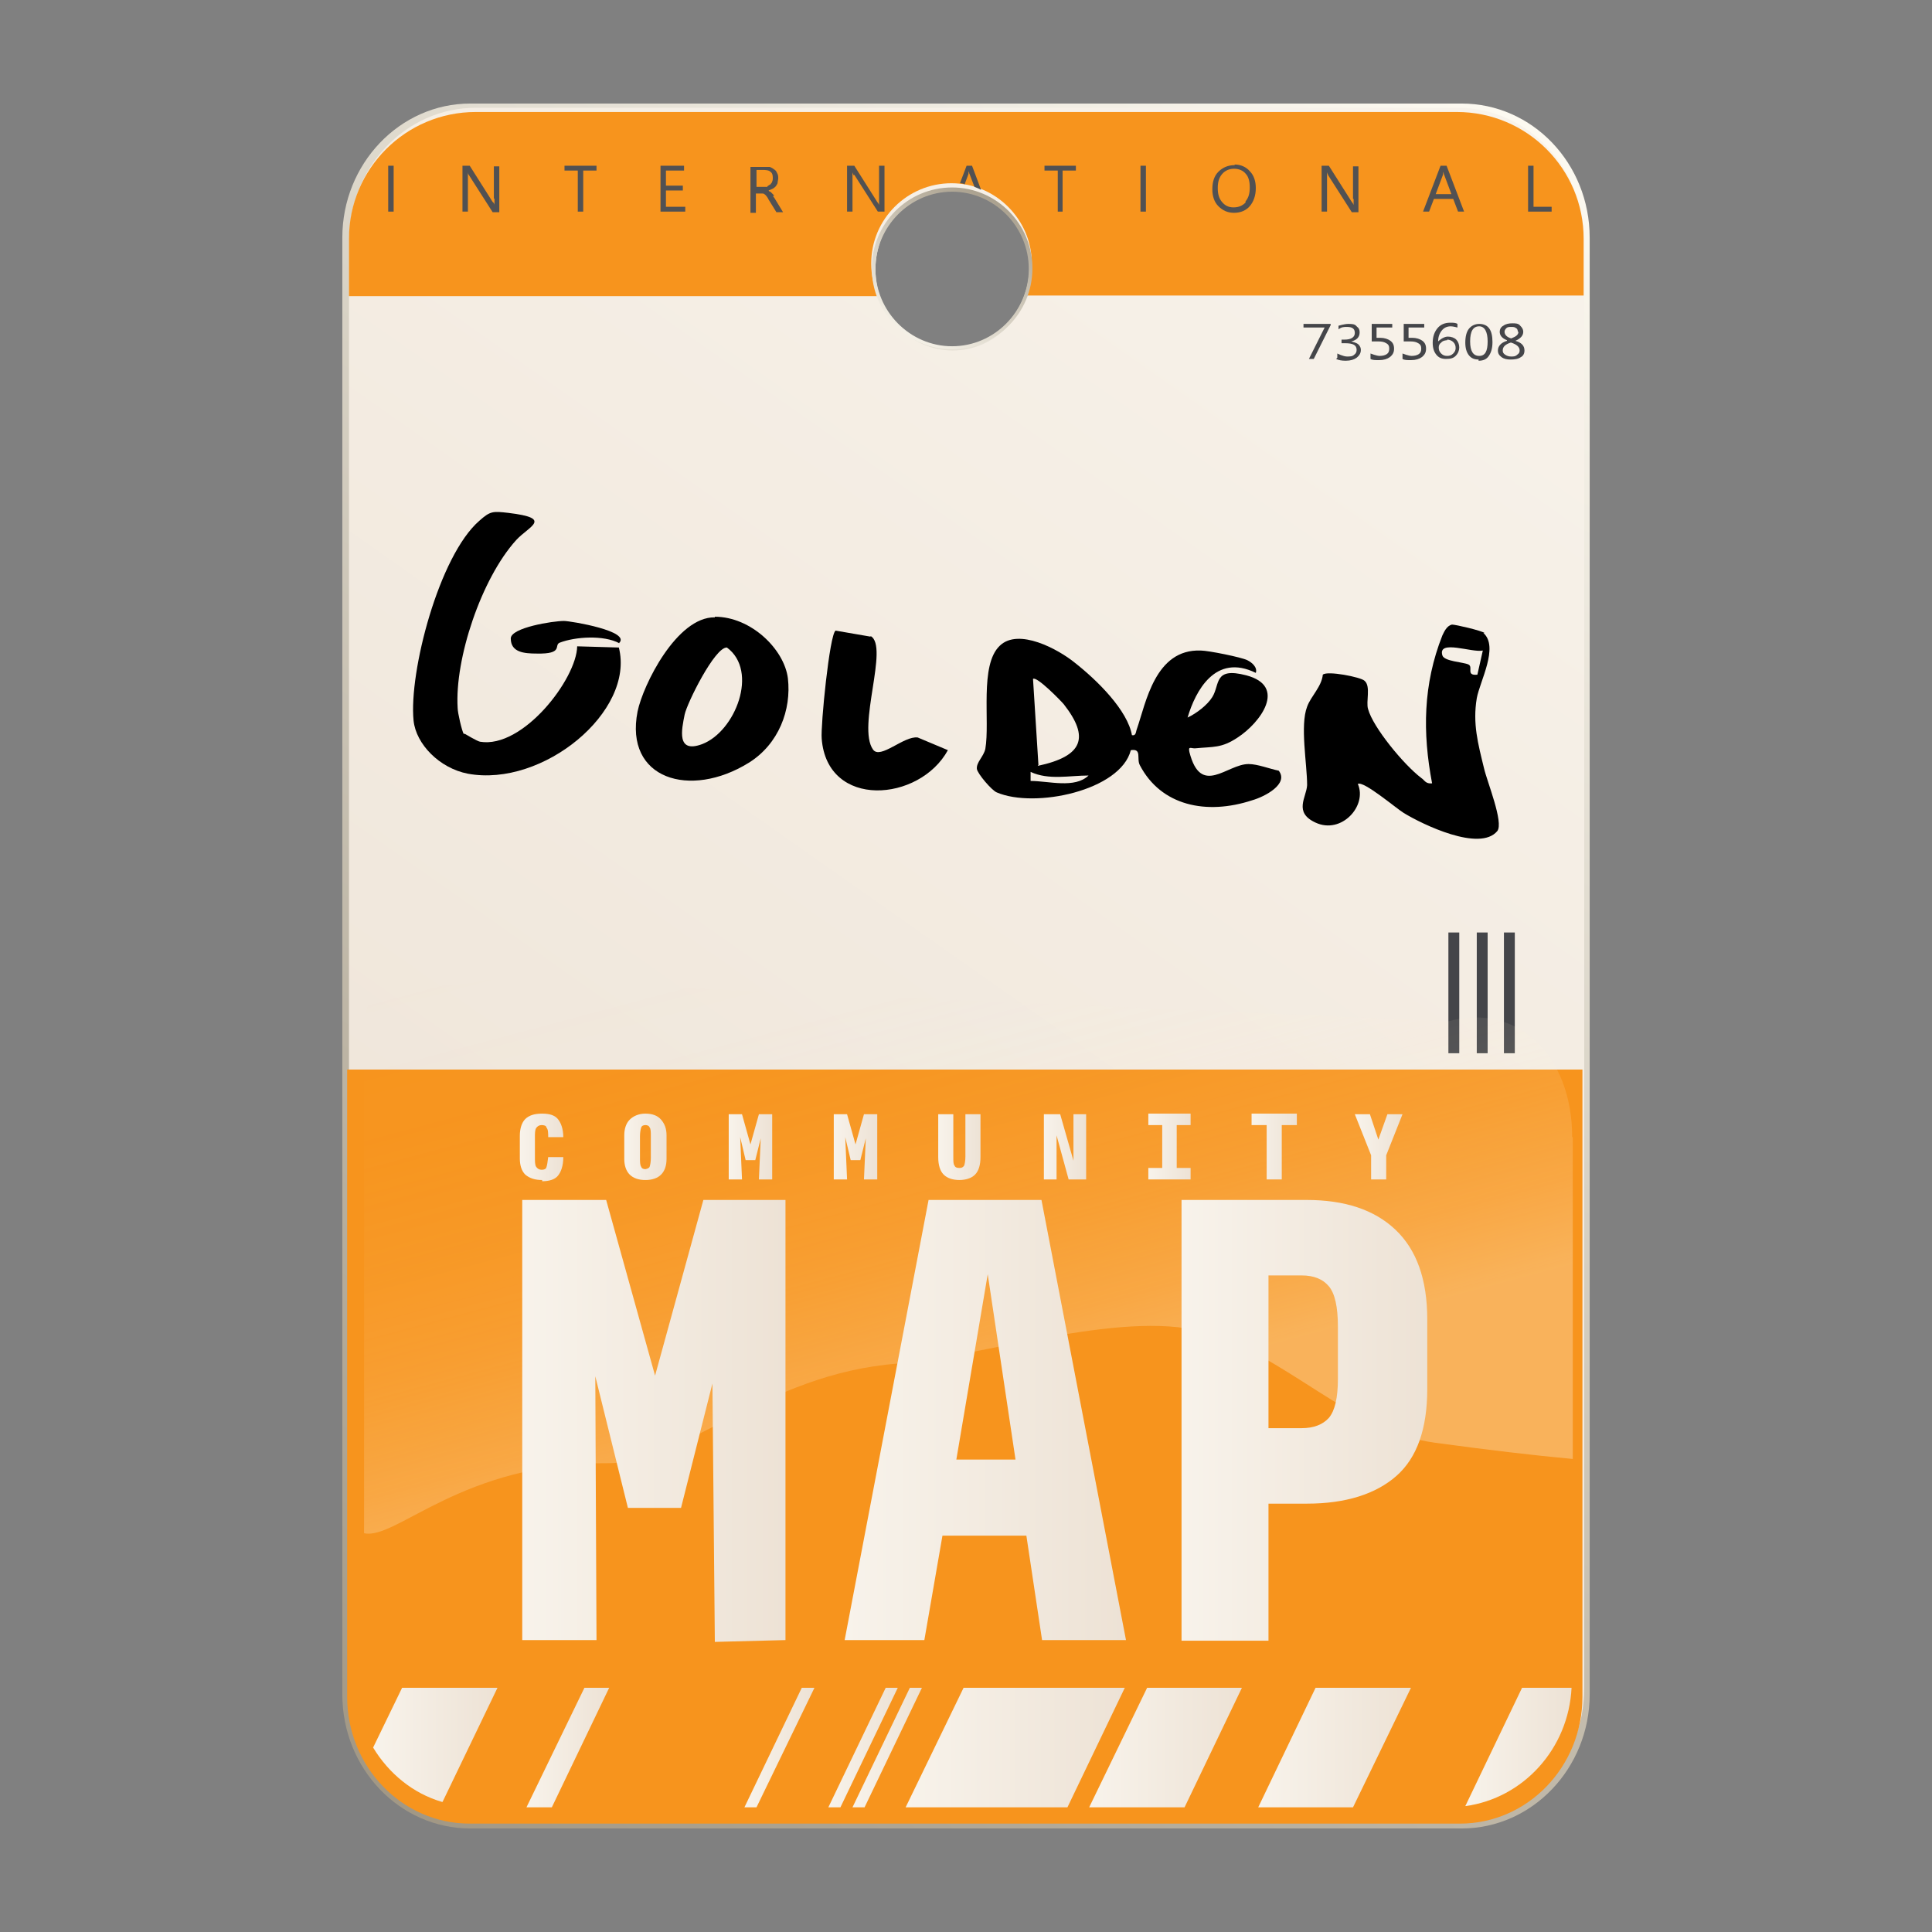 <svg width="32" height="32" viewBox="0 0 32 32" fill="none" xmlns="http://www.w3.org/2000/svg">
<rect x="0" y="0" width="32" height="32" fill="#808080" stroke="none"/>
<path d="M24.21 1.715H7.79C6.62 1.715 5.67 2.715 5.67 3.935V28.065C5.67 29.295 6.62 30.285 7.79 30.285H24.21C25.38 30.285 26.33 29.285 26.33 28.065V3.935C26.33 2.705 25.38 1.715 24.21 1.715ZM15.76 5.765C15.05 5.765 14.47 5.165 14.47 4.415C14.47 3.665 15.05 3.065 15.76 3.065C16.47 3.065 17.05 3.665 17.05 4.415C17.05 5.165 16.47 5.765 15.76 5.765Z" fill="url(#paint0_linear_190_195)"/>
<path d="M24.14 1.785H7.88C6.72 1.785 5.78 2.775 5.78 3.995V27.965C5.78 29.185 6.72 30.175 7.88 30.175H24.14C25.3 30.175 26.24 29.185 26.24 27.965V3.995C26.24 2.775 25.3 1.785 24.14 1.785ZM15.78 5.805C15.08 5.805 14.5 5.205 14.5 4.465C14.5 3.725 15.07 3.125 15.78 3.125C16.49 3.125 17.06 3.725 17.06 4.465C17.06 5.205 16.49 5.805 15.78 5.805Z" fill="url(#paint1_linear_190_195)"/>
<path d="M5.75 28.105C5.75 29.265 6.66 30.205 7.78 30.205H24.18C25.3 30.205 26.21 29.265 26.21 28.105V17.715H5.75V28.105Z" fill="#F7941D"/>
<path d="M24.15 1.855H7.88C6.72 1.855 5.78 2.795 5.78 3.955V4.905H14.54C14.47 4.725 14.43 4.555 14.43 4.365C14.43 3.625 15.03 3.035 15.76 3.035C16.49 3.035 17.09 3.635 17.09 4.365C17.09 4.555 17.05 4.725 16.98 4.895H26.23V3.955C26.23 2.795 25.29 1.855 24.13 1.855H24.15Z" fill="#F7941D"/>
<path d="M22.04 5.385L21.76 5.945H21.68L21.94 5.425H21.59V5.365H22.04V5.385Z" fill="#444549"/>
<path d="M22.15 5.925V5.855C22.15 5.855 22.25 5.905 22.31 5.905C22.36 5.905 22.4 5.905 22.43 5.875C22.46 5.855 22.47 5.825 22.47 5.795C22.47 5.715 22.41 5.685 22.28 5.685H22.22V5.625H22.27C22.38 5.625 22.44 5.585 22.44 5.515C22.44 5.445 22.4 5.415 22.31 5.415C22.26 5.415 22.22 5.415 22.17 5.455V5.395C22.17 5.395 22.27 5.365 22.33 5.365C22.39 5.365 22.44 5.365 22.47 5.405C22.51 5.435 22.52 5.465 22.52 5.505C22.52 5.585 22.47 5.635 22.38 5.655C22.38 5.655 22.47 5.675 22.5 5.705C22.53 5.735 22.54 5.765 22.54 5.795C22.54 5.845 22.52 5.885 22.47 5.925C22.43 5.955 22.37 5.975 22.29 5.975C22.22 5.975 22.17 5.965 22.13 5.945L22.15 5.925Z" fill="#444549"/>
<path d="M22.7 5.925V5.855C22.7 5.855 22.8 5.895 22.85 5.895C22.9 5.895 22.94 5.885 22.97 5.865C23 5.845 23.01 5.815 23.01 5.775C23.01 5.735 23 5.705 22.96 5.685C22.93 5.665 22.89 5.655 22.83 5.655H22.72V5.365H23.06V5.425H22.8V5.595H22.86C22.93 5.595 22.99 5.615 23.03 5.645C23.07 5.675 23.09 5.715 23.09 5.775C23.09 5.835 23.07 5.875 23.02 5.915C22.98 5.945 22.92 5.965 22.84 5.965C22.78 5.965 22.73 5.965 22.7 5.945V5.925Z" fill="#444549"/>
<path d="M23.23 5.925V5.855C23.23 5.855 23.33 5.895 23.38 5.895C23.43 5.895 23.47 5.885 23.5 5.865C23.53 5.845 23.54 5.815 23.54 5.775C23.54 5.735 23.53 5.705 23.49 5.685C23.46 5.665 23.42 5.655 23.36 5.655H23.25V5.365H23.59V5.425H23.33V5.595H23.39C23.46 5.595 23.52 5.615 23.56 5.645C23.6 5.675 23.62 5.715 23.62 5.775C23.62 5.835 23.6 5.875 23.55 5.915C23.51 5.945 23.45 5.965 23.37 5.965C23.31 5.965 23.26 5.965 23.23 5.945V5.925Z" fill="#444549"/>
<path d="M24.14 5.365V5.425C24.14 5.425 24.07 5.405 24.03 5.405C23.97 5.405 23.92 5.425 23.88 5.475C23.84 5.525 23.82 5.585 23.82 5.655C23.82 5.655 23.9 5.575 23.98 5.575C24.04 5.575 24.09 5.595 24.12 5.625C24.15 5.655 24.17 5.705 24.17 5.755C24.17 5.805 24.15 5.855 24.11 5.895C24.07 5.935 24.02 5.945 23.95 5.945C23.88 5.945 23.83 5.925 23.79 5.875C23.75 5.825 23.73 5.765 23.73 5.675C23.73 5.575 23.76 5.495 23.81 5.435C23.86 5.375 23.93 5.345 24.02 5.345C24.07 5.345 24.11 5.345 24.14 5.365ZM23.97 5.635C23.97 5.635 23.9 5.635 23.87 5.675C23.84 5.695 23.83 5.725 23.83 5.755C23.83 5.795 23.84 5.825 23.87 5.855C23.9 5.885 23.93 5.895 23.97 5.895C24.01 5.895 24.04 5.885 24.07 5.855C24.1 5.825 24.11 5.795 24.11 5.765C24.11 5.725 24.1 5.695 24.07 5.665C24.05 5.645 24.01 5.625 23.97 5.625V5.635Z" fill="#444549"/>
<path d="M24.49 5.955C24.42 5.955 24.37 5.935 24.33 5.885C24.29 5.835 24.27 5.765 24.27 5.675C24.27 5.575 24.29 5.495 24.33 5.445C24.37 5.395 24.43 5.365 24.5 5.365C24.65 5.365 24.72 5.465 24.72 5.665C24.72 5.765 24.7 5.835 24.66 5.895C24.62 5.955 24.56 5.975 24.49 5.975V5.955ZM24.5 5.405C24.4 5.405 24.35 5.485 24.35 5.655C24.35 5.815 24.4 5.895 24.5 5.895C24.6 5.895 24.64 5.815 24.64 5.655C24.64 5.495 24.59 5.405 24.5 5.405Z" fill="#444549"/>
<path d="M24.96 5.635C24.88 5.605 24.84 5.555 24.84 5.495C24.84 5.455 24.86 5.415 24.9 5.395C24.94 5.365 24.99 5.355 25.05 5.355C25.1 5.355 25.15 5.355 25.18 5.395C25.21 5.425 25.23 5.455 25.23 5.495C25.23 5.555 25.19 5.605 25.1 5.645C25.2 5.675 25.25 5.725 25.25 5.805C25.25 5.855 25.23 5.895 25.19 5.915C25.15 5.945 25.09 5.955 25.02 5.955C24.96 5.955 24.91 5.945 24.87 5.915C24.83 5.885 24.81 5.855 24.81 5.805C24.81 5.735 24.86 5.675 24.96 5.645V5.635ZM25.02 5.675C24.93 5.705 24.89 5.745 24.89 5.805C24.89 5.835 24.9 5.855 24.93 5.875C24.96 5.895 24.99 5.905 25.03 5.905C25.07 5.905 25.1 5.905 25.13 5.875C25.16 5.855 25.17 5.835 25.17 5.805C25.17 5.745 25.12 5.705 25.03 5.675H25.02ZM25.14 5.495C25.14 5.495 25.14 5.445 25.11 5.435C25.09 5.415 25.06 5.415 25.03 5.415C25 5.415 24.97 5.415 24.95 5.435C24.93 5.455 24.92 5.475 24.92 5.495C24.92 5.545 24.96 5.585 25.03 5.605C25.11 5.575 25.15 5.545 25.15 5.495H25.14Z" fill="#444549"/>
<path d="M20.84 29.935H22.41L23.37 27.955H21.79L20.84 29.935Z" fill="url(#paint2_linear_190_195)"/>
<path d="M8.72 29.935H9.14L10.09 27.955H9.68L8.72 29.935Z" fill="url(#paint3_linear_190_195)"/>
<path d="M14.12 29.935H14.32L15.27 27.955H15.07L14.12 29.935Z" fill="url(#paint4_linear_190_195)"/>
<path d="M13.72 29.935H13.92L14.87 27.955H14.67L13.72 29.935Z" fill="url(#paint5_linear_190_195)"/>
<path d="M12.33 29.935H12.53L13.49 27.955H13.28L12.33 29.935Z" fill="url(#paint6_linear_190_195)"/>
<path d="M26.03 27.955H25.21L24.27 29.915C25.23 29.785 25.98 28.965 26.03 27.955Z" fill="url(#paint7_linear_190_195)"/>
<path d="M7.33 29.845L8.24 27.955H6.66L6.18 28.945C6.44 29.375 6.84 29.705 7.32 29.845H7.33Z" fill="url(#paint8_linear_190_195)"/>
<path d="M18.04 29.935H19.62L20.57 27.955H19L18.04 29.935Z" fill="url(#paint9_linear_190_195)"/>
<path d="M15 29.935H17.68L18.63 27.955H15.96L15 29.935Z" fill="url(#paint10_linear_190_195)"/>
<path d="M25.09 15.445H24.91V17.445H25.09V15.445Z" fill="#444549"/>
<path d="M24.64 15.445H24.46V17.445H24.64V15.445Z" fill="#444549"/>
<path d="M24.17 15.445H23.99V17.445H24.17V15.445Z" fill="#444549"/>
<path d="M12.82 3.235C12.82 3.235 12.8 3.215 12.79 3.205C12.79 3.205 12.77 3.185 12.76 3.175C12.76 3.175 12.74 3.175 12.73 3.155C12.73 3.155 12.78 3.135 12.8 3.125C12.82 3.115 12.84 3.095 12.85 3.085C12.86 3.065 12.88 3.045 12.88 3.025C12.88 3.005 12.89 2.975 12.89 2.955C12.89 2.925 12.89 2.895 12.87 2.865C12.86 2.835 12.84 2.815 12.82 2.805C12.8 2.785 12.77 2.775 12.75 2.765C12.72 2.765 12.69 2.765 12.66 2.765H12.43V3.525H12.52V3.205H12.63C12.63 3.205 12.66 3.205 12.67 3.225C12.68 3.225 12.69 3.245 12.7 3.255C12.71 3.265 12.72 3.285 12.73 3.305L12.86 3.515H12.97L12.83 3.285C12.83 3.285 12.81 3.255 12.8 3.245H12.82V3.235ZM12.71 3.095C12.71 3.095 12.67 3.095 12.65 3.095H12.53V2.815H12.65C12.65 2.815 12.74 2.815 12.76 2.845C12.79 2.865 12.8 2.895 12.8 2.945C12.8 2.965 12.8 2.985 12.79 3.005C12.79 3.025 12.77 3.035 12.76 3.055C12.75 3.055 12.73 3.075 12.71 3.085V3.095Z" fill="#515153"/>
<path d="M11.03 3.155H11.31V3.075H11.03V2.825H11.33V2.745H10.94V3.505H11.35V3.425H11.03V3.155Z" fill="#515153"/>
<path d="M9.35 2.825H9.57V3.505H9.66V2.825H9.88V2.745H9.35V2.825Z" fill="#515153"/>
<path d="M8.19 3.285V3.395C8.19 3.395 8.19 3.365 8.16 3.345L7.78 2.745H7.66V3.505H7.75V2.855C7.75 2.855 7.75 2.885 7.77 2.905L8.16 3.515H8.27V2.755H8.18V3.295L8.19 3.285Z" fill="#515153"/>
<path d="M15.98 3.045L16.04 2.885C16.04 2.885 16.04 2.855 16.05 2.835C16.05 2.835 16.05 2.875 16.06 2.885L16.14 3.095C16.14 3.095 16.22 3.125 16.25 3.145L16.1 2.745H16.01L15.9 3.035C15.9 3.035 15.96 3.035 15.98 3.055V3.045Z" fill="#515153"/>
<path d="M6.52 2.745H6.43V3.505H6.52V2.745Z" fill="#515153"/>
<path d="M20.45 2.735C20.34 2.735 20.25 2.775 20.18 2.845C20.11 2.915 20.08 3.015 20.08 3.135C20.08 3.245 20.11 3.345 20.18 3.415C20.25 3.485 20.33 3.525 20.44 3.525C20.55 3.525 20.64 3.485 20.7 3.415C20.76 3.345 20.8 3.245 20.8 3.115C20.8 3.005 20.77 2.905 20.7 2.835C20.64 2.765 20.55 2.725 20.45 2.725V2.735ZM20.63 3.355C20.58 3.405 20.52 3.435 20.43 3.435C20.35 3.435 20.29 3.405 20.24 3.345C20.19 3.285 20.17 3.215 20.17 3.115C20.17 3.015 20.19 2.945 20.24 2.885C20.29 2.825 20.36 2.795 20.44 2.795C20.52 2.795 20.59 2.825 20.63 2.875C20.68 2.925 20.7 3.005 20.7 3.105C20.7 3.205 20.68 3.275 20.63 3.335V3.355Z" fill="#515153"/>
<path d="M23.86 2.745L23.57 3.505H23.67L23.75 3.295H24.07L24.15 3.505H24.25L23.96 2.745H23.86ZM23.78 3.215L23.9 2.895C23.9 2.895 23.9 2.865 23.91 2.845C23.91 2.845 23.91 2.885 23.92 2.895L24.04 3.215H23.78Z" fill="#515153"/>
<path d="M25.4 3.425V2.745H25.31V3.505H25.7V3.425H25.4Z" fill="#515153"/>
<path d="M22.42 3.285V3.395C22.42 3.395 22.41 3.365 22.39 3.345L22.01 2.745H21.89V3.505H21.98V2.855C21.98 2.855 21.99 2.885 22 2.905L22.39 3.515H22.5V2.755H22.41V3.295H22.42V3.285Z" fill="#515153"/>
<path d="M18.98 2.745H18.89V3.505H18.98V2.745Z" fill="#515153"/>
<path d="M14.15 2.895L14.54 3.505H14.65V2.745H14.56V3.395C14.56 3.395 14.55 3.365 14.53 3.345L14.15 2.745H14.03V3.505H14.12V2.855C14.12 2.855 14.13 2.885 14.14 2.905L14.15 2.895Z" fill="#515153"/>
<path d="M17.3 2.825H17.52V3.505H17.6V2.825H17.82V2.745H17.3V2.825Z" fill="#515153"/>
<path d="M15.77 3.105C15.03 3.105 14.44 3.705 14.44 4.445C14.44 5.185 15.04 5.785 15.77 5.785C16.5 5.785 17.1 5.185 17.1 4.445C17.1 3.705 16.5 3.105 15.77 3.105ZM15.77 5.735C15.07 5.735 14.5 5.155 14.5 4.455C14.5 3.755 15.07 3.175 15.77 3.175C16.47 3.175 17.04 3.755 17.04 4.455C17.04 5.155 16.47 5.735 15.77 5.735Z" fill="url(#paint11_linear_190_195)"/>
<path d="M26.05 18.845V24.165C25.4 24.105 24.64 24.015 23.76 23.895C22.36 23.705 21.27 22.415 19.91 22.055C18.55 21.695 16.23 22.475 14.87 22.585C12.66 22.755 11.34 24.235 10.07 24.235C7.66 24.215 6.56 25.515 6.03 25.395V17.155C6.03 15.775 6.95 16.535 8.08 16.225L23.99 16.915C25.12 16.605 26.04 17.465 26.04 18.835H26.05V18.845Z" fill="url(#paint12_linear_190_195)"/>
<path d="M10.4 24.975L9.86 22.795L9.88 27.165H8.65V19.875H10.04L10.85 22.785L11.65 19.875H13.01V27.165L11.84 27.195L11.8 22.915L11.28 24.975H10.4Z" fill="url(#paint13_linear_190_195)"/>
<path d="M17.26 27.165L17 25.435H15.61L15.31 27.165H13.99L15.38 19.875H17.25L18.65 27.165H17.26ZM16.82 24.175L16.36 21.105L15.84 24.175H16.82Z" fill="url(#paint14_linear_190_195)"/>
<path d="M19.57 27.165V19.875H21.64C22.27 19.875 22.76 20.035 23.11 20.365C23.46 20.695 23.64 21.185 23.64 21.855V23.005C23.64 23.665 23.47 24.145 23.13 24.445C22.79 24.745 22.29 24.905 21.65 24.905H21.01V27.175H19.57V27.165ZM21.01 23.655H21.56C21.76 23.655 21.91 23.595 22.01 23.485C22.11 23.365 22.16 23.155 22.16 22.835V21.975C22.16 21.645 22.11 21.425 22.01 21.305C21.91 21.185 21.76 21.125 21.56 21.125H21.01V23.645V23.655Z" fill="url(#paint15_linear_190_195)"/>
<path d="M8.98 19.545C8.86 19.545 8.77 19.515 8.7 19.455C8.64 19.395 8.61 19.305 8.61 19.185V18.815C8.61 18.695 8.64 18.595 8.7 18.535C8.76 18.475 8.85 18.445 8.98 18.445C9.11 18.445 9.19 18.475 9.24 18.535C9.29 18.595 9.33 18.695 9.33 18.835H9.08C9.08 18.765 9.08 18.705 9.05 18.675C9.05 18.645 9.01 18.635 8.97 18.635C8.93 18.635 8.9 18.655 8.88 18.685C8.86 18.715 8.86 18.775 8.86 18.845V19.165C8.86 19.235 8.86 19.295 8.88 19.325C8.9 19.355 8.93 19.375 8.97 19.375C9.01 19.375 9.04 19.365 9.05 19.335C9.06 19.305 9.07 19.255 9.08 19.165H9.33C9.33 19.315 9.29 19.415 9.24 19.475C9.19 19.535 9.1 19.565 8.98 19.565V19.545Z" fill="url(#paint16_linear_190_195)"/>
<path d="M10.69 19.545C10.58 19.545 10.49 19.515 10.43 19.455C10.37 19.395 10.34 19.305 10.34 19.195V18.805C10.34 18.695 10.37 18.605 10.43 18.545C10.49 18.485 10.58 18.445 10.69 18.445C10.8 18.445 10.89 18.475 10.95 18.545C11.01 18.615 11.04 18.695 11.04 18.805V19.195C11.04 19.305 11.01 19.395 10.95 19.455C10.89 19.515 10.8 19.545 10.69 19.545ZM10.69 19.365C10.69 19.365 10.75 19.355 10.76 19.325C10.77 19.295 10.78 19.245 10.78 19.175V18.825C10.78 18.755 10.78 18.695 10.76 18.675C10.75 18.645 10.72 18.635 10.69 18.635C10.66 18.635 10.63 18.645 10.62 18.675C10.61 18.705 10.6 18.755 10.6 18.825V19.175C10.6 19.245 10.6 19.295 10.62 19.325C10.63 19.355 10.66 19.365 10.69 19.365Z" fill="url(#paint17_linear_190_195)"/>
<path d="M12.35 19.215L12.26 18.835L12.29 19.535H12.07V18.455H12.29L12.43 18.955L12.57 18.455H12.79V19.535H12.57L12.6 18.855L12.51 19.215H12.35Z" fill="url(#paint18_linear_190_195)"/>
<path d="M14.09 19.215L14 18.835L14.03 19.535H13.81V18.455H14.03L14.17 18.955L14.31 18.455H14.53V19.535H14.31L14.34 18.855L14.25 19.215H14.09Z" fill="url(#paint19_linear_190_195)"/>
<path d="M15.9 19.545C15.78 19.545 15.69 19.515 15.63 19.455C15.57 19.395 15.54 19.295 15.54 19.165V18.455H15.79V19.155C15.79 19.235 15.79 19.285 15.81 19.305C15.82 19.335 15.85 19.345 15.89 19.345C15.93 19.345 15.95 19.335 15.97 19.305C15.98 19.275 15.99 19.225 15.99 19.155V18.455H16.24V19.165C16.24 19.295 16.21 19.395 16.15 19.455C16.09 19.515 16 19.545 15.88 19.545H15.9Z" fill="url(#paint20_linear_190_195)"/>
<path d="M17.7 19.535L17.5 18.805V19.535H17.29V18.455H17.56L17.78 19.225V18.455H17.99V19.535H17.7Z" fill="url(#paint21_linear_190_195)"/>
<path d="M19.02 19.535V19.345H19.25V18.635H19.02V18.445H19.72V18.635H19.49V19.345H19.72V19.535H19.02Z" fill="url(#paint22_linear_190_195)"/>
<path d="M20.98 19.535V18.635H20.73V18.445H21.48V18.635H21.23V19.535H20.98Z" fill="url(#paint23_linear_190_195)"/>
<path d="M22.96 19.535H22.71V19.135L22.44 18.455H22.69L22.83 18.875L22.98 18.455H23.23L22.96 19.135V19.535Z" fill="url(#paint24_linear_190_195)"/>
<path d="M18.74 12.175C18.82 12.195 18.81 12.125 18.83 12.075C18.98 11.645 19.13 10.745 19.89 10.775C20.01 10.775 20.56 10.885 20.66 10.935C20.74 10.975 20.83 11.055 20.8 11.145C20.13 10.815 19.8 11.445 19.67 11.885C19.82 11.815 20 11.675 20.08 11.545C20.21 11.335 20.1 11.045 20.64 11.185C21.33 11.365 20.87 11.975 20.5 12.215C20.23 12.395 20.1 12.365 19.79 12.395C19.72 12.395 19.68 12.355 19.7 12.455C19.89 13.205 20.32 12.655 20.68 12.655C20.83 12.655 21.03 12.735 21.18 12.765C21.35 12.985 20.95 13.195 20.74 13.255C19.98 13.505 19.23 13.345 18.88 12.675C18.82 12.565 18.92 12.395 18.73 12.425C18.56 13.095 17.14 13.395 16.51 13.125C16.43 13.095 16.19 12.815 16.18 12.735C16.17 12.625 16.29 12.535 16.32 12.405C16.4 11.945 16.22 11.015 16.56 10.695C16.87 10.395 17.53 10.755 17.8 10.975C18.17 11.265 18.68 11.765 18.75 12.185H18.74V12.175ZM17.19 12.685C17.94 12.525 18.05 12.215 17.62 11.665C17.57 11.605 17.17 11.195 17.11 11.245L17.2 12.675H17.19V12.685ZM18.03 12.845C17.71 12.845 17.37 12.925 17.07 12.785V12.935C17.37 12.935 17.8 13.065 18.03 12.845Z" fill="black"/>
<path d="M24.57 10.485C24.83 10.715 24.51 11.285 24.46 11.565C24.39 11.985 24.48 12.315 24.58 12.725C24.63 12.945 24.91 13.625 24.8 13.765C24.51 14.115 23.56 13.655 23.25 13.465C23.12 13.385 22.58 12.925 22.49 12.985C22.65 13.345 22.22 13.825 21.79 13.625C21.42 13.455 21.64 13.205 21.65 13.005C21.65 12.655 21.53 12.015 21.65 11.705C21.71 11.535 21.89 11.375 21.91 11.175C21.98 11.105 22.54 11.215 22.6 11.275C22.71 11.365 22.62 11.625 22.66 11.745C22.74 12.045 23.25 12.665 23.54 12.885C23.6 12.925 23.61 12.985 23.72 12.975C23.56 12.135 23.57 11.335 23.89 10.525C23.92 10.465 23.96 10.365 24.05 10.345C24.11 10.345 24.54 10.445 24.59 10.485H24.57ZM24.56 10.775C24.38 10.815 23.81 10.585 23.89 10.855C23.92 10.955 24.23 10.965 24.32 11.005C24.41 11.045 24.27 11.195 24.47 11.175L24.56 10.775Z" fill="black"/>
<path d="M7.7 12.155C7.7 12.155 7.9 12.275 7.95 12.285C8.66 12.405 9.55 11.245 9.56 10.705L10.25 10.725C10.52 11.785 8.99 13.045 7.75 12.815C7.28 12.725 6.89 12.325 6.85 11.935C6.77 11.135 7.27 9.205 7.94 8.625C8.12 8.465 8.16 8.465 8.42 8.495C9.17 8.585 8.76 8.715 8.55 8.945C7.97 9.585 7.53 10.915 7.58 11.725C7.58 11.805 7.65 12.105 7.68 12.155H7.7Z" fill="black"/>
<path d="M11.84 10.215C12.44 10.215 12.99 10.755 13.05 11.235C13.11 11.755 12.9 12.325 12.4 12.635C11.43 13.235 10.34 12.905 10.56 11.785C10.65 11.345 11.21 10.215 11.84 10.225V10.215ZM12.04 10.725C11.84 10.715 11.38 11.645 11.34 11.835C11.29 12.085 11.2 12.485 11.63 12.325C12.18 12.115 12.57 11.115 12.04 10.725Z" fill="black"/>
<path d="M14.42 10.535C14.73 10.705 14.19 12.035 14.46 12.415C14.58 12.585 14.97 12.185 15.2 12.215L15.7 12.425C15.23 13.285 13.7 13.405 13.61 12.235C13.59 12.025 13.74 10.505 13.84 10.445L14.42 10.545V10.535Z" fill="black"/>
<path d="M10.26 10.655C10 10.515 9.53 10.545 9.27 10.645C9.17 10.685 9.34 10.835 8.89 10.825C8.68 10.825 8.46 10.805 8.46 10.575C8.46 10.395 9.16 10.285 9.34 10.285C9.45 10.285 10.47 10.455 10.25 10.655H10.26Z" fill="black"/>
<defs>
<linearGradient id="paint0_linear_190_195" x1="25.65" y1="2.275" x2="6.35" y2="29.725" gradientUnits="userSpaceOnUse">
<stop stop-color="#FDFAF1"/>
<stop offset="1" stop-color="#A29885"/>
</linearGradient>
<linearGradient id="paint1_linear_190_195" x1="25.59" y1="2.355" x2="6.43" y2="29.605" gradientUnits="userSpaceOnUse">
<stop stop-color="#F8F3EB"/>
<stop offset="1" stop-color="#EDE2D5"/>
</linearGradient>
<linearGradient id="paint2_linear_190_195" x1="20.84" y1="28.945" x2="23.37" y2="28.945" gradientUnits="userSpaceOnUse">
<stop stop-color="#F8F3EB"/>
<stop offset="1" stop-color="#EDE2D5"/>
</linearGradient>
<linearGradient id="paint3_linear_190_195" x1="8.72" y1="28.945" x2="10.09" y2="28.945" gradientUnits="userSpaceOnUse">
<stop stop-color="#F8F3EB"/>
<stop offset="1" stop-color="#EDE2D5"/>
</linearGradient>
<linearGradient id="paint4_linear_190_195" x1="14.12" y1="28.945" x2="15.27" y2="28.945" gradientUnits="userSpaceOnUse">
<stop stop-color="#F8F3EB"/>
<stop offset="1" stop-color="#EDE2D5"/>
</linearGradient>
<linearGradient id="paint5_linear_190_195" x1="13.72" y1="28.945" x2="14.87" y2="28.945" gradientUnits="userSpaceOnUse">
<stop stop-color="#F8F3EB"/>
<stop offset="1" stop-color="#EDE2D5"/>
</linearGradient>
<linearGradient id="paint6_linear_190_195" x1="12.33" y1="28.945" x2="13.49" y2="28.945" gradientUnits="userSpaceOnUse">
<stop stop-color="#F8F3EB"/>
<stop offset="1" stop-color="#EDE2D5"/>
</linearGradient>
<linearGradient id="paint7_linear_190_195" x1="24.26" y1="28.935" x2="26.03" y2="28.935" gradientUnits="userSpaceOnUse">
<stop stop-color="#F8F3EB"/>
<stop offset="1" stop-color="#EDE2D5"/>
</linearGradient>
<linearGradient id="paint8_linear_190_195" x1="6.19" y1="28.895" x2="8.24" y2="28.895" gradientUnits="userSpaceOnUse">
<stop stop-color="#F8F3EB"/>
<stop offset="1" stop-color="#EDE2D5"/>
</linearGradient>
<linearGradient id="paint9_linear_190_195" x1="18.04" y1="28.945" x2="20.57" y2="28.945" gradientUnits="userSpaceOnUse">
<stop stop-color="#F8F3EB"/>
<stop offset="1" stop-color="#EDE2D5"/>
</linearGradient>
<linearGradient id="paint10_linear_190_195" x1="15" y1="28.945" x2="18.63" y2="28.945" gradientUnits="userSpaceOnUse">
<stop stop-color="#F8F3EB"/>
<stop offset="1" stop-color="#EDE2D5"/>
</linearGradient>
<linearGradient id="paint11_linear_190_195" x1="14.92" y1="5.845" x2="16.62" y2="3.055" gradientUnits="userSpaceOnUse">
<stop stop-color="#FDFAF1"/>
<stop offset="1" stop-color="#A29885"/>
</linearGradient>
<linearGradient id="paint12_linear_190_195" x1="77.581" y1="7.19" x2="75.051" y2="-2.296" gradientUnits="userSpaceOnUse">
<stop stop-color="#FFFBEC" stop-opacity="0.3"/>
<stop offset="0.14" stop-color="#FFF6E2" stop-opacity="0.2"/>
<stop offset="0.32" stop-color="#FFF2DA" stop-opacity="0.11"/>
<stop offset="0.51" stop-color="#FFEFD4" stop-opacity="0.05"/>
<stop offset="0.72" stop-color="#FFEDD1" stop-opacity="0.01"/>
<stop offset="1" stop-color="#FFEDD0" stop-opacity="0"/>
</linearGradient>
<linearGradient id="paint13_linear_190_195" x1="8.65" y1="23.535" x2="13.02" y2="23.535" gradientUnits="userSpaceOnUse">
<stop stop-color="#F8F3EB"/>
<stop offset="1" stop-color="#EDE2D5"/>
</linearGradient>
<linearGradient id="paint14_linear_190_195" x1="14" y1="23.525" x2="18.65" y2="23.525" gradientUnits="userSpaceOnUse">
<stop stop-color="#F8F3EB"/>
<stop offset="1" stop-color="#EDE2D5"/>
</linearGradient>
<linearGradient id="paint15_linear_190_195" x1="19.57" y1="23.525" x2="23.64" y2="23.525" gradientUnits="userSpaceOnUse">
<stop stop-color="#F8F3EB"/>
<stop offset="1" stop-color="#EDE2D5"/>
</linearGradient>
<linearGradient id="paint16_linear_190_195" x1="8.61" y1="19.005" x2="9.33" y2="19.005" gradientUnits="userSpaceOnUse">
<stop stop-color="#F8F3EB"/>
<stop offset="1" stop-color="#EDE2D5"/>
</linearGradient>
<linearGradient id="paint17_linear_190_195" x1="10.34" y1="18.995" x2="11.04" y2="18.995" gradientUnits="userSpaceOnUse">
<stop stop-color="#F8F3EB"/>
<stop offset="1" stop-color="#EDE2D5"/>
</linearGradient>
<linearGradient id="paint18_linear_190_195" x1="12.07" y1="18.995" x2="12.78" y2="18.995" gradientUnits="userSpaceOnUse">
<stop stop-color="#F8F3EB"/>
<stop offset="1" stop-color="#EDE2D5"/>
</linearGradient>
<linearGradient id="paint19_linear_190_195" x1="13.81" y1="18.995" x2="14.52" y2="18.995" gradientUnits="userSpaceOnUse">
<stop stop-color="#F8F3EB"/>
<stop offset="1" stop-color="#EDE2D5"/>
</linearGradient>
<linearGradient id="paint20_linear_190_195" x1="15.54" y1="18.995" x2="16.25" y2="18.995" gradientUnits="userSpaceOnUse">
<stop stop-color="#F8F3EB"/>
<stop offset="1" stop-color="#EDE2D5"/>
</linearGradient>
<linearGradient id="paint21_linear_190_195" x1="17.28" y1="18.995" x2="17.98" y2="18.995" gradientUnits="userSpaceOnUse">
<stop stop-color="#F8F3EB"/>
<stop offset="1" stop-color="#EDE2D5"/>
</linearGradient>
<linearGradient id="paint22_linear_190_195" x1="19.02" y1="18.985" x2="19.72" y2="18.985" gradientUnits="userSpaceOnUse">
<stop stop-color="#F8F3EB"/>
<stop offset="1" stop-color="#EDE2D5"/>
</linearGradient>
<linearGradient id="paint23_linear_190_195" x1="20.73" y1="18.985" x2="21.48" y2="18.985" gradientUnits="userSpaceOnUse">
<stop stop-color="#F8F3EB"/>
<stop offset="1" stop-color="#EDE2D5"/>
</linearGradient>
<linearGradient id="paint24_linear_190_195" x1="22.45" y1="18.995" x2="23.23" y2="18.995" gradientUnits="userSpaceOnUse">
<stop stop-color="#F8F3EB"/>
<stop offset="1" stop-color="#EDE2D5"/>
</linearGradient>
</defs>
</svg>
